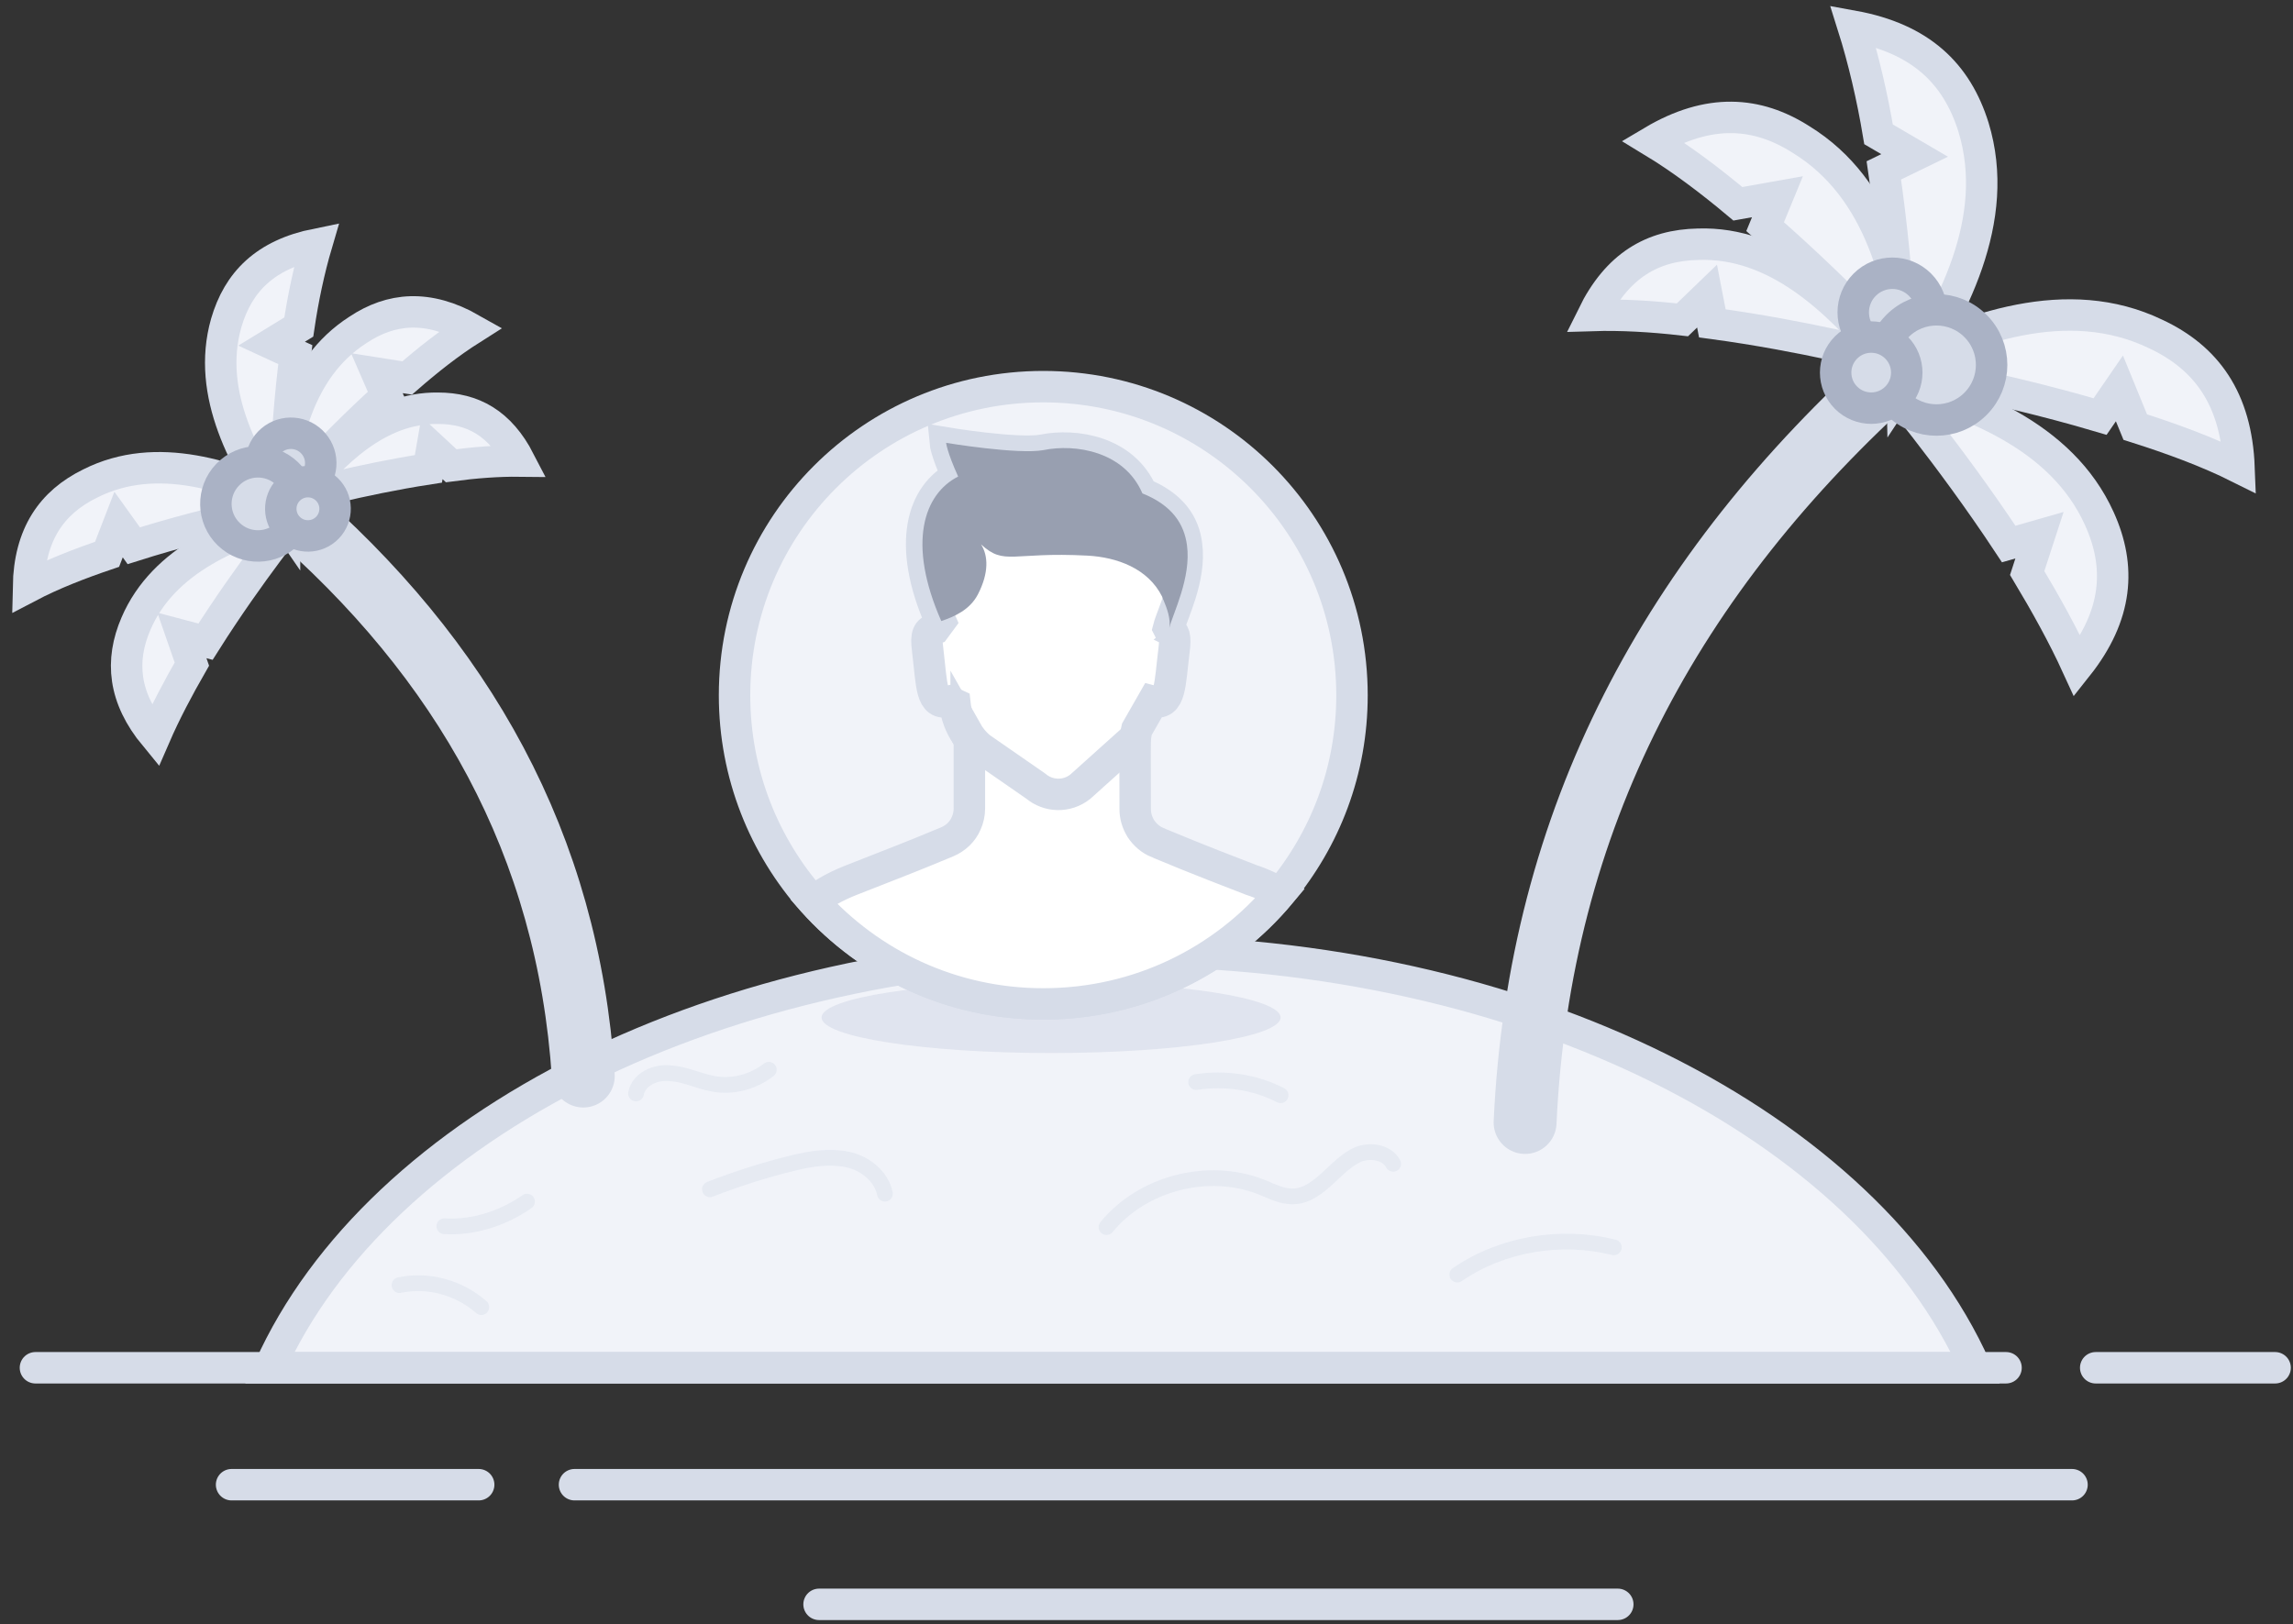 <svg width="175" height="124" viewBox="0 0 175 124" fill="none" xmlns="http://www.w3.org/2000/svg">
<rect x="0" y="0" width="175" height="124" fill="#333333" stroke="none"/>
<path d="M150.766 104.41H20.572C28.827 86.022 54.798 72.6 85.669 72.6C116.473 72.533 142.511 85.955 150.766 104.41Z" fill="#F1F3F9" stroke="#D6DCE8" stroke-width="2.4" stroke-miterlimit="10"/>
<path d="M159.943 104.41H173.634" stroke="#D6DCE8" stroke-width="2.4" stroke-miterlimit="10" stroke-linecap="round" stroke-linejoin="round"/>
<path d="M2.705 104.41H153.099" stroke="#D6DCE8" stroke-width="2.4" stroke-miterlimit="10" stroke-linecap="round" stroke-linejoin="round"/>
<path d="M43.846 113.336H158.134" stroke="#D6DCE8" stroke-width="2.4" stroke-miterlimit="10" stroke-linecap="round" stroke-linejoin="round"/>
<path d="M17.674 113.336H36.532" stroke="#D6DCE8" stroke-width="2.4" stroke-miterlimit="10" stroke-linecap="round" stroke-linejoin="round"/>
<path d="M144.914 28.24C127.533 43.809 117.466 62.533 116.393 85.686" stroke="#D6DCE8" stroke-width="4.8" stroke-miterlimit="10" stroke-linecap="round" stroke-linejoin="round"/>
<path d="M21.891 38.716C35.39 50.342 43.352 64.485 44.516 82.142" stroke="#D6DCE8" stroke-width="4.8" stroke-miterlimit="10" stroke-linecap="round" stroke-linejoin="round"/>
<path d="M145.921 28.307C145.921 28.307 140.954 22.737 134.713 17.301L135.653 15.019L132.633 15.556C130.552 13.811 128.338 12.133 126.123 10.791C130.418 8.241 134.109 8.51 137.465 10.657C143.572 14.415 145.182 21.73 145.921 28.307Z" fill="#F1F3F9" stroke="#D6DCE8" stroke-width="2.4" stroke-miterlimit="10"/>
<path d="M21.123 38.782C21.123 38.782 24.831 34.457 29.514 30.215L28.763 28.487L31.076 28.852C32.638 27.489 34.304 26.175 35.974 25.118C32.658 23.235 29.845 23.495 27.315 25.184C22.709 28.143 21.589 33.751 21.123 38.782Z" fill="#F1F3F9" stroke="#D6DCE8" stroke-width="2.4" stroke-miterlimit="10"/>
<path d="M143.837 27.233C143.837 27.233 137.663 25.623 130.684 24.683L130.281 22.603L128.402 24.415C126.053 24.146 123.704 24.012 121.557 24.079C123.436 20.254 126.12 18.71 129.61 18.643C135.583 18.442 140.213 22.938 143.837 27.233Z" fill="#F1F3F9" stroke="#D6DCE8" stroke-width="2.4" stroke-miterlimit="10"/>
<path d="M22.693 37.932C22.693 37.932 27.382 36.611 32.695 35.79L32.972 34.196L34.433 35.551C36.222 35.311 38.013 35.174 39.653 35.193C38.162 32.301 36.09 31.163 33.425 31.163C28.863 31.098 25.395 34.599 22.693 37.932Z" fill="#F1F3F9" stroke="#D6DCE8" stroke-width="2.4" stroke-miterlimit="10"/>
<path d="M145.182 29.515C145.182 29.515 145.048 21.596 143.773 13.006L146.122 11.865L143.37 10.255C142.9 7.436 142.229 4.55 141.424 2C146.591 2.94 149.343 5.624 150.618 9.718C152.765 16.764 149.007 23.744 145.182 29.515Z" fill="#F1F3F9" stroke="#D6DCE8" stroke-width="2.4" stroke-miterlimit="10"/>
<path d="M21.706 39.693C21.706 39.693 21.691 33.647 22.537 27.071L20.727 26.235L22.803 24.965C23.12 22.806 23.589 20.593 24.166 18.635C20.236 19.429 18.175 21.519 17.263 24.662C15.728 30.073 18.701 35.345 21.706 39.693Z" fill="#F1F3F9" stroke="#D6DCE8" stroke-width="2.4" stroke-miterlimit="10"/>
<path d="M143.908 28.911C143.908 28.911 148.74 34.615 153.304 41.528L155.652 40.856L154.713 43.742C156.122 46.091 157.464 48.507 158.538 50.856C161.625 46.964 161.894 43.273 160.216 39.581C157.33 33.206 150.284 30.589 143.908 28.911Z" fill="#F1F3F9" stroke="#D6DCE8" stroke-width="2.4" stroke-miterlimit="10"/>
<path d="M22.67 39.213C22.67 39.213 19.066 43.639 15.686 48.984L13.883 48.506L14.643 50.695C13.602 52.509 12.614 54.373 11.829 56.182C9.414 53.257 9.155 50.443 10.38 47.601C12.489 42.691 17.828 40.589 22.67 39.213Z" fill="#F1F3F9" stroke="#D6DCE8" stroke-width="2.4" stroke-miterlimit="10"/>
<path d="M144.104 28.106C144.104 28.106 151.888 29.314 160.277 31.797L161.753 29.649L162.961 32.602C165.713 33.475 168.464 34.481 170.88 35.689C170.679 30.455 168.397 27.3 164.505 25.489C157.794 22.267 150.345 25.019 144.104 28.106Z" fill="#F1F3F9" stroke="#D6DCE8" stroke-width="2.4" stroke-miterlimit="10"/>
<path d="M22.5 38.602C22.5 38.602 16.576 39.639 10.209 41.659L9.05 40.042L8.172 42.314C6.085 43.021 3.999 43.83 2.173 44.788C2.249 40.789 3.944 38.348 6.888 36.907C11.963 34.348 17.69 36.338 22.5 38.602Z" fill="#F1F3F9" stroke="#D6DCE8" stroke-width="2.4" stroke-miterlimit="10"/>
<path d="M146.534 25.955C147.7 24.789 147.7 22.898 146.534 21.733C145.368 20.567 143.478 20.567 142.312 21.733C141.146 22.898 141.146 24.789 142.312 25.955C143.478 27.12 145.368 27.12 146.534 25.955Z" fill="#D6DCE8" stroke="#AAB2C5" stroke-width="2.4" stroke-miterlimit="10"/>
<path d="M20.621 36.996C19.714 36.123 19.686 34.68 20.558 33.773C21.431 32.865 22.874 32.837 23.781 33.71C24.688 34.583 24.716 36.026 23.844 36.933C22.971 37.84 21.528 37.868 20.621 36.996Z" fill="#D6DCE8" stroke="#AAB2C5" stroke-width="2.4" stroke-miterlimit="10"/>
<path d="M150.766 30.83C152.409 29.187 152.409 26.524 150.766 24.881C149.123 23.238 146.459 23.238 144.816 24.881C143.174 26.524 143.174 29.187 144.816 30.83C146.459 32.473 149.123 32.473 150.766 30.83Z" fill="#D6DCE8" stroke="#AAB2C5" stroke-width="2.4" stroke-miterlimit="10"/>
<path d="M17.461 40.78C16.183 39.55 16.143 37.517 17.372 36.239C18.602 34.96 20.635 34.921 21.914 36.15C23.192 37.38 23.232 39.413 22.002 40.691C20.773 41.97 18.739 42.01 17.461 40.78Z" fill="#D6DCE8" stroke="#AAB2C5" stroke-width="2.4" stroke-miterlimit="10"/>
<path d="M144.728 30.362C145.788 29.302 145.788 27.584 144.728 26.524C143.668 25.464 141.95 25.464 140.89 26.524C139.83 27.584 139.83 29.302 140.89 30.362C141.95 31.422 143.668 31.422 144.728 30.362Z" fill="#D6DCE8" stroke="#AAB2C5" stroke-width="2.4" stroke-miterlimit="10"/>
<path d="M22.065 40.333C21.241 39.54 21.215 38.228 22.008 37.403C22.802 36.578 24.113 36.553 24.938 37.346C25.763 38.139 25.789 39.451 24.995 40.276C24.202 41.101 22.89 41.126 22.065 40.333Z" fill="#D6DCE8" stroke="#AAB2C5" stroke-width="2.4" stroke-miterlimit="10"/>
<path opacity="0.4" d="M30.49 98.102C32.705 97.632 35.054 98.303 36.731 99.779" stroke="#D6DCE8" stroke-width="1.2" stroke-miterlimit="10" stroke-linecap="round" stroke-linejoin="round"/>
<path opacity="0.4" d="M54.182 90.787C56.262 89.981 58.343 89.31 60.557 88.773C61.899 88.438 63.309 88.237 64.651 88.505C65.993 88.773 67.268 89.78 67.537 91.122" stroke="#D6DCE8" stroke-width="1.2" stroke-miterlimit="10" stroke-linecap="round" stroke-linejoin="round"/>
<path opacity="0.4" d="M84.447 93.672C87.199 90.317 92.165 89.042 96.192 90.585C97.064 90.921 97.869 91.391 98.809 91.323C99.816 91.256 100.621 90.585 101.359 89.914C102.097 89.243 102.768 88.505 103.708 88.102C104.647 87.767 105.855 87.968 106.325 88.84" stroke="#D6DCE8" stroke-width="1.2" stroke-miterlimit="10" stroke-linecap="round" stroke-linejoin="round"/>
<path opacity="0.4" d="M111.221 97.297C114.643 94.948 119.14 94.21 123.166 95.216" stroke="#D6DCE8" stroke-width="1.2" stroke-miterlimit="10" stroke-linecap="round" stroke-linejoin="round"/>
<path opacity="0.4" d="M48.541 83.472C48.742 82.398 50.017 81.794 51.158 81.928C52.299 81.996 53.306 82.532 54.447 82.734C55.923 83.002 57.467 82.6 58.675 81.66" stroke="#D6DCE8" stroke-width="1.2" stroke-miterlimit="10" stroke-linecap="round" stroke-linejoin="round"/>
<path opacity="0.4" d="M33.912 93.605C36.127 93.74 38.408 93.001 40.221 91.726" stroke="#D6DCE8" stroke-width="1.2" stroke-miterlimit="10" stroke-linecap="round" stroke-linejoin="round"/>
<path opacity="0.4" d="M91.291 82.599C93.506 82.263 95.787 82.599 97.734 83.606" stroke="#D6DCE8" stroke-width="1.2" stroke-miterlimit="10" stroke-linecap="round" stroke-linejoin="round"/>
<path opacity="0.6" d="M80.217 80.385C89.891 80.385 97.733 79.169 97.733 77.671C97.733 76.171 89.891 74.956 80.217 74.956C70.543 74.956 62.701 76.171 62.701 77.671C62.701 79.169 70.543 80.385 80.217 80.385Z" fill="#D5DAE8"/>
<path d="M62.51 122.469H123.468" stroke="#D6DCE8" stroke-width="2.4" stroke-miterlimit="10" stroke-linecap="round" stroke-linejoin="round"/>
<path d="M103.183 53.076C103.183 58.836 101.13 64.075 97.698 68.181C93.378 73.359 86.883 76.637 79.591 76.637C72.605 76.637 66.355 73.604 62.035 68.794C58.328 64.627 56.06 59.112 56.06 53.076C56.06 40.055 66.6 29.515 79.622 29.515C92.643 29.515 103.183 40.055 103.183 53.076Z" fill="#F1F3F9" stroke="#D6DCE8" stroke-width="2.4" stroke-miterlimit="10"/>
<path d="M97.728 68.181C93.408 73.359 86.912 76.637 79.62 76.637C72.635 76.637 66.385 73.604 62.065 68.793C62.8 68.211 63.719 67.691 64.853 67.231L65.71 66.894C67.334 66.25 69.448 65.454 72.298 64.259C72.941 63.983 73.462 63.493 73.738 62.85C73.891 62.513 73.983 62.114 73.983 61.716V56.416C73.891 56.293 73.799 56.201 73.738 56.078C73.278 55.404 72.972 54.608 72.88 53.75L72.42 53.535C71.042 53.873 71.133 52.402 70.796 49.583C70.643 48.419 70.827 48.174 71.348 47.99L71.777 47.408C69.142 41.433 70.459 37.695 73.064 36.378C72.206 34.478 72.144 33.804 72.144 33.804C72.144 33.804 77.69 34.723 79.62 34.356C82.041 33.865 85.779 34.448 87.157 37.665C89.455 38.584 90.374 40.024 90.558 41.617C90.895 44.129 89.455 46.887 89.18 47.959C89.21 48.02 89.241 48.051 89.241 48.082C89.609 48.266 89.731 48.572 89.609 49.583C89.272 52.249 89.363 53.903 87.985 53.535L86.759 55.68C86.698 55.925 86.698 56.017 86.667 56.201C86.606 56.599 86.637 57.396 86.637 61.777C86.637 62.298 86.79 62.788 87.066 63.248C87.372 63.707 87.801 64.106 88.352 64.32C88.352 64.32 88.383 64.32 88.414 64.351C91.569 65.668 93.837 66.526 95.491 67.17C96.349 67.445 97.084 67.813 97.728 68.181Z" fill="white" stroke="#D6DCE8" stroke-width="2.4" stroke-miterlimit="10"/>
<path d="M89.241 47.929C89.364 47.255 89.057 46.427 88.812 45.845C88.781 45.753 88.72 45.661 88.69 45.539C87.617 43.394 85.258 42.536 82.991 42.414C77.2 42.107 76.679 43.21 74.872 41.556C75.423 42.414 75.484 43.731 74.626 45.386C74.014 46.55 72.849 47.071 71.838 47.408C69.203 41.433 70.521 37.695 73.125 36.378C72.267 34.478 72.206 33.804 72.206 33.804C72.206 33.804 77.752 34.723 79.651 34.356C82.072 33.865 85.809 34.448 87.188 37.665C89.486 38.584 90.375 40.024 90.589 41.617C90.926 44.099 89.517 46.826 89.241 47.929Z" fill="#989FB0"/>
<path d="M73.981 56.415C73.889 56.293 73.798 56.201 73.736 56.078V55.772C74.012 56.262 74.38 56.722 74.839 57.089L79.037 60C80.017 60.827 81.427 60.858 82.438 60.061L86.359 56.538C86.482 56.415 86.635 56.293 86.758 56.17" stroke="#D6DCE8" stroke-width="2.4" stroke-miterlimit="10"/>
</svg>
